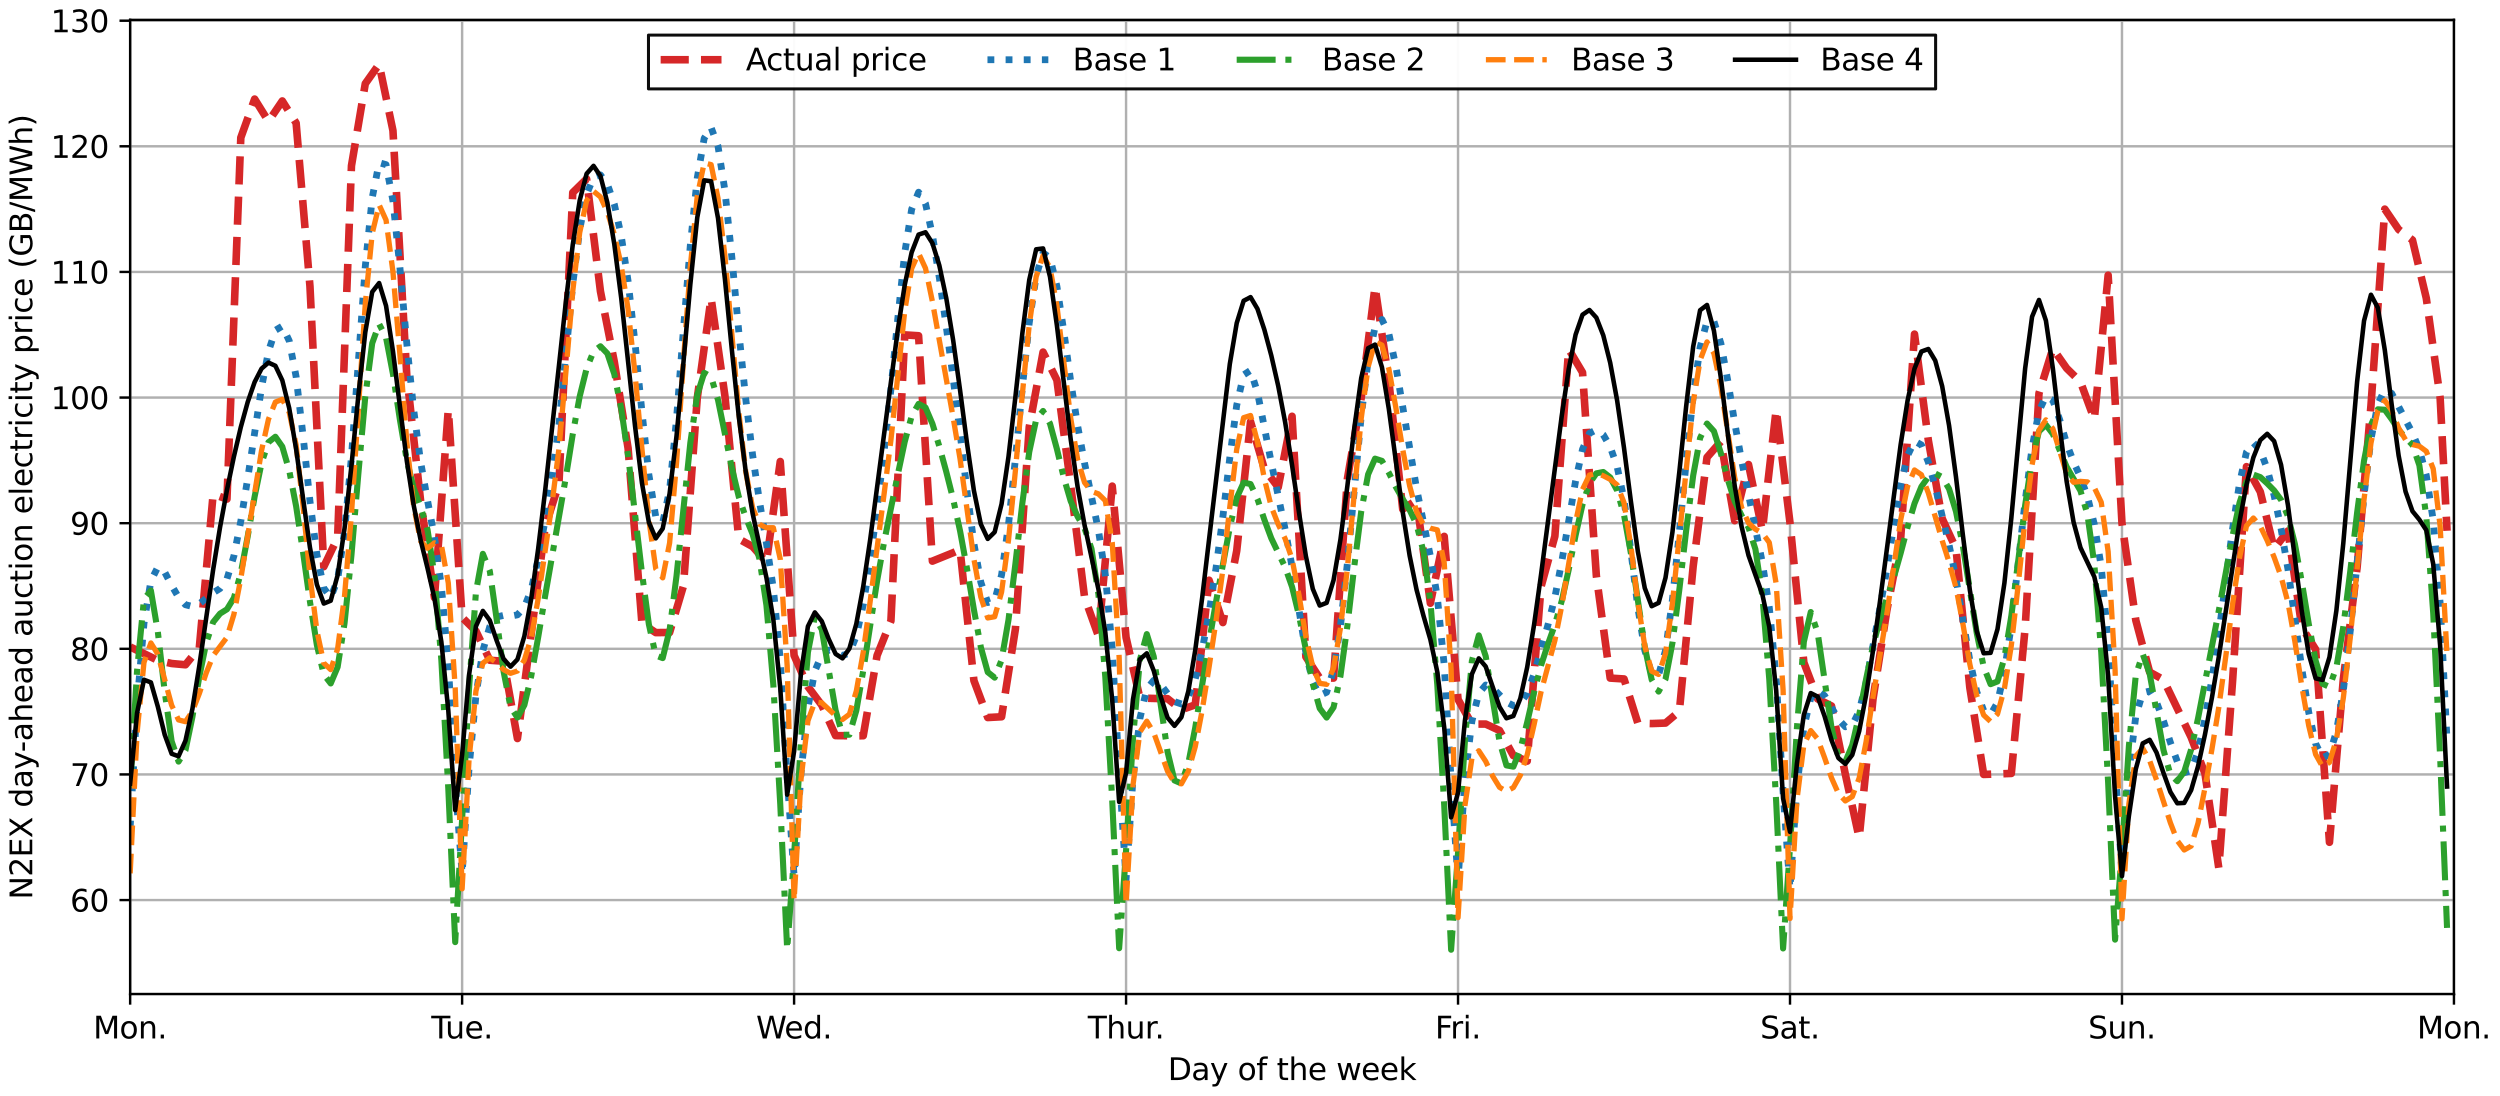 <?xml version="1.0" encoding="utf-8" standalone="no"?>
<!DOCTYPE svg PUBLIC "-//W3C//DTD SVG 1.1//EN"
  "http://www.w3.org/Graphics/SVG/1.1/DTD/svg11.dtd">
<svg height="360pt" version="1.1" viewBox="0 0 821.52 360" width="821.52pt" xmlns="http://www.w3.org/2000/svg" xmlns:xlink="http://www.w3.org/1999/xlink">
 <defs>
  <style type="text/css">*{stroke-linecap:butt;stroke-linejoin:round;}</style>
 </defs>
 <g id="figure_1">
  <g id="patch_1">
   <path d="M 0 360 
L 821.52 360 
L 821.52 0 
L 0 0 
z
" style="fill:#ffffff;"/>
  </g>
  <g id="axes_1">
   <g id="patch_2">
    <path d="M 42.766 326.644 
L 806.389 326.644 
L 806.389 6.532 
L 42.766 6.532 
z
" style="fill:#ffffff;"/>
   </g>
   <g id="matplotlib.axis_1">
    <g id="xtick_1">
     <g id="line2d_1">
      <path clip-path="url(#p7c4a8ed237)" d="M 42.766 326.644 
L 42.766 6.532 
" style="fill:none;stroke:#b0b0b0;stroke-linecap:square;stroke-width:0.8;"/>
     </g>
     <g id="line2d_2">
      <defs>
       <path d="M 0 0 
L 0 3.5 
" id="m29160ec927" style="stroke:#000000;stroke-width:0.8;"/>
      </defs>
      <g>
       <use style="stroke:#000000;stroke-width:0.8;" x="42.766" xlink:href="#m29160ec927" y="326.644"/>
      </g>
     </g>
     <g id="text_1">
      <!-- Mon. -->
      <g transform="translate(30.635 341.242)scale(0.1 -0.1)">
       <defs>
        <path d="M 628 4666 
L 1569 4666 
L 2759 1491 
L 3956 4666 
L 4897 4666 
L 4897 0 
L 4281 0 
L 4281 4097 
L 3078 897 
L 2444 897 
L 1241 4097 
L 1241 0 
L 628 0 
L 628 4666 
z
" id="DejaVuSans-4d" transform="scale(0.016)"/>
        <path d="M 1959 3097 
Q 1497 3097 1228 2736 
Q 959 2375 959 1747 
Q 959 1119 1226 758 
Q 1494 397 1959 397 
Q 2419 397 2687 759 
Q 2956 1122 2956 1747 
Q 2956 2369 2687 2733 
Q 2419 3097 1959 3097 
z
M 1959 3584 
Q 2709 3584 3137 3096 
Q 3566 2609 3566 1747 
Q 3566 888 3137 398 
Q 2709 -91 1959 -91 
Q 1206 -91 779 398 
Q 353 888 353 1747 
Q 353 2609 779 3096 
Q 1206 3584 1959 3584 
z
" id="DejaVuSans-6f" transform="scale(0.016)"/>
        <path d="M 3513 2113 
L 3513 0 
L 2938 0 
L 2938 2094 
Q 2938 2591 2744 2837 
Q 2550 3084 2163 3084 
Q 1697 3084 1428 2787 
Q 1159 2491 1159 1978 
L 1159 0 
L 581 0 
L 581 3500 
L 1159 3500 
L 1159 2956 
Q 1366 3272 1645 3428 
Q 1925 3584 2291 3584 
Q 2894 3584 3203 3211 
Q 3513 2838 3513 2113 
z
" id="DejaVuSans-6e" transform="scale(0.016)"/>
        <path d="M 684 794 
L 1344 794 
L 1344 0 
L 684 0 
L 684 794 
z
" id="DejaVuSans-2e" transform="scale(0.016)"/>
       </defs>
       <use xlink:href="#DejaVuSans-4d"/>
       <use x="86.279" xlink:href="#DejaVuSans-6f"/>
       <use x="147.461" xlink:href="#DejaVuSans-6e"/>
       <use x="210.84" xlink:href="#DejaVuSans-2e"/>
      </g>
     </g>
    </g>
    <g id="xtick_2">
     <g id="line2d_3">
      <path clip-path="url(#p7c4a8ed237)" d="M 151.855 326.644 
L 151.855 6.532 
" style="fill:none;stroke:#b0b0b0;stroke-linecap:square;stroke-width:0.8;"/>
     </g>
     <g id="line2d_4">
      <g>
       <use style="stroke:#000000;stroke-width:0.8;" x="151.855" xlink:href="#m29160ec927" y="326.644"/>
      </g>
     </g>
     <g id="text_2">
      <!-- Tue. -->
      <g transform="translate(141.723 341.242)scale(0.1 -0.1)">
       <defs>
        <path d="M -19 4666 
L 3928 4666 
L 3928 4134 
L 2272 4134 
L 2272 0 
L 1638 0 
L 1638 4134 
L -19 4134 
L -19 4666 
z
" id="DejaVuSans-54" transform="scale(0.016)"/>
        <path d="M 544 1381 
L 544 3500 
L 1119 3500 
L 1119 1403 
Q 1119 906 1312 657 
Q 1506 409 1894 409 
Q 2359 409 2629 706 
Q 2900 1003 2900 1516 
L 2900 3500 
L 3475 3500 
L 3475 0 
L 2900 0 
L 2900 538 
Q 2691 219 2414 64 
Q 2138 -91 1772 -91 
Q 1169 -91 856 284 
Q 544 659 544 1381 
z
M 1991 3584 
L 1991 3584 
z
" id="DejaVuSans-75" transform="scale(0.016)"/>
        <path d="M 3597 1894 
L 3597 1613 
L 953 1613 
Q 991 1019 1311 708 
Q 1631 397 2203 397 
Q 2534 397 2845 478 
Q 3156 559 3463 722 
L 3463 178 
Q 3153 47 2828 -22 
Q 2503 -91 2169 -91 
Q 1331 -91 842 396 
Q 353 884 353 1716 
Q 353 2575 817 3079 
Q 1281 3584 2069 3584 
Q 2775 3584 3186 3129 
Q 3597 2675 3597 1894 
z
M 3022 2063 
Q 3016 2534 2758 2815 
Q 2500 3097 2075 3097 
Q 1594 3097 1305 2825 
Q 1016 2553 972 2059 
L 3022 2063 
z
" id="DejaVuSans-65" transform="scale(0.016)"/>
       </defs>
       <use xlink:href="#DejaVuSans-54"/>
       <use x="45.959" xlink:href="#DejaVuSans-75"/>
       <use x="109.338" xlink:href="#DejaVuSans-65"/>
       <use x="170.861" xlink:href="#DejaVuSans-2e"/>
      </g>
     </g>
    </g>
    <g id="xtick_3">
     <g id="line2d_5">
      <path clip-path="url(#p7c4a8ed237)" d="M 260.944 326.644 
L 260.944 6.532 
" style="fill:none;stroke:#b0b0b0;stroke-linecap:square;stroke-width:0.8;"/>
     </g>
     <g id="line2d_6">
      <g>
       <use style="stroke:#000000;stroke-width:0.8;" x="260.944" xlink:href="#m29160ec927" y="326.644"/>
      </g>
     </g>
     <g id="text_3">
      <!-- Wed. -->
      <g transform="translate(248.454 341.242)scale(0.1 -0.1)">
       <defs>
        <path d="M 213 4666 
L 850 4666 
L 1831 722 
L 2809 4666 
L 3519 4666 
L 4500 722 
L 5478 4666 
L 6119 4666 
L 4947 0 
L 4153 0 
L 3169 4050 
L 2175 0 
L 1381 0 
L 213 4666 
z
" id="DejaVuSans-57" transform="scale(0.016)"/>
        <path d="M 2906 2969 
L 2906 4863 
L 3481 4863 
L 3481 0 
L 2906 0 
L 2906 525 
Q 2725 213 2448 61 
Q 2172 -91 1784 -91 
Q 1150 -91 751 415 
Q 353 922 353 1747 
Q 353 2572 751 3078 
Q 1150 3584 1784 3584 
Q 2172 3584 2448 3432 
Q 2725 3281 2906 2969 
z
M 947 1747 
Q 947 1113 1208 752 
Q 1469 391 1925 391 
Q 2381 391 2643 752 
Q 2906 1113 2906 1747 
Q 2906 2381 2643 2742 
Q 2381 3103 1925 3103 
Q 1469 3103 1208 2742 
Q 947 2381 947 1747 
z
" id="DejaVuSans-64" transform="scale(0.016)"/>
       </defs>
       <use xlink:href="#DejaVuSans-57"/>
       <use x="93.002" xlink:href="#DejaVuSans-65"/>
       <use x="154.525" xlink:href="#DejaVuSans-64"/>
       <use x="218.002" xlink:href="#DejaVuSans-2e"/>
      </g>
     </g>
    </g>
    <g id="xtick_4">
     <g id="line2d_7">
      <path clip-path="url(#p7c4a8ed237)" d="M 370.033 326.644 
L 370.033 6.532 
" style="fill:none;stroke:#b0b0b0;stroke-linecap:square;stroke-width:0.8;"/>
     </g>
     <g id="line2d_8">
      <g>
       <use style="stroke:#000000;stroke-width:0.8;" x="370.033" xlink:href="#m29160ec927" y="326.644"/>
      </g>
     </g>
     <g id="text_4">
      <!-- Thur. -->
      <g transform="translate(357.453 341.242)scale(0.1 -0.1)">
       <defs>
        <path d="M 3513 2113 
L 3513 0 
L 2938 0 
L 2938 2094 
Q 2938 2591 2744 2837 
Q 2550 3084 2163 3084 
Q 1697 3084 1428 2787 
Q 1159 2491 1159 1978 
L 1159 0 
L 581 0 
L 581 4863 
L 1159 4863 
L 1159 2956 
Q 1366 3272 1645 3428 
Q 1925 3584 2291 3584 
Q 2894 3584 3203 3211 
Q 3513 2838 3513 2113 
z
" id="DejaVuSans-68" transform="scale(0.016)"/>
        <path d="M 2631 2963 
Q 2534 3019 2420 3045 
Q 2306 3072 2169 3072 
Q 1681 3072 1420 2755 
Q 1159 2438 1159 1844 
L 1159 0 
L 581 0 
L 581 3500 
L 1159 3500 
L 1159 2956 
Q 1341 3275 1631 3429 
Q 1922 3584 2338 3584 
Q 2397 3584 2469 3576 
Q 2541 3569 2628 3553 
L 2631 2963 
z
" id="DejaVuSans-72" transform="scale(0.016)"/>
       </defs>
       <use xlink:href="#DejaVuSans-54"/>
       <use x="61.084" xlink:href="#DejaVuSans-68"/>
       <use x="124.463" xlink:href="#DejaVuSans-75"/>
       <use x="187.842" xlink:href="#DejaVuSans-72"/>
       <use x="219.83" xlink:href="#DejaVuSans-2e"/>
      </g>
     </g>
    </g>
    <g id="xtick_5">
     <g id="line2d_9">
      <path clip-path="url(#p7c4a8ed237)" d="M 479.122 326.644 
L 479.122 6.532 
" style="fill:none;stroke:#b0b0b0;stroke-linecap:square;stroke-width:0.8;"/>
     </g>
     <g id="line2d_10">
      <g>
       <use style="stroke:#000000;stroke-width:0.8;" x="479.122" xlink:href="#m29160ec927" y="326.644"/>
      </g>
     </g>
     <g id="text_5">
      <!-- Fri. -->
      <g transform="translate(471.575 341.242)scale(0.1 -0.1)">
       <defs>
        <path d="M 628 4666 
L 3309 4666 
L 3309 4134 
L 1259 4134 
L 1259 2759 
L 3109 2759 
L 3109 2228 
L 1259 2228 
L 1259 0 
L 628 0 
L 628 4666 
z
" id="DejaVuSans-46" transform="scale(0.016)"/>
        <path d="M 603 3500 
L 1178 3500 
L 1178 0 
L 603 0 
L 603 3500 
z
M 603 4863 
L 1178 4863 
L 1178 4134 
L 603 4134 
L 603 4863 
z
" id="DejaVuSans-69" transform="scale(0.016)"/>
       </defs>
       <use xlink:href="#DejaVuSans-46"/>
       <use x="50.27" xlink:href="#DejaVuSans-72"/>
       <use x="91.383" xlink:href="#DejaVuSans-69"/>
       <use x="119.166" xlink:href="#DejaVuSans-2e"/>
      </g>
     </g>
    </g>
    <g id="xtick_6">
     <g id="line2d_11">
      <path clip-path="url(#p7c4a8ed237)" d="M 588.211 326.644 
L 588.211 6.532 
" style="fill:none;stroke:#b0b0b0;stroke-linecap:square;stroke-width:0.8;"/>
     </g>
     <g id="line2d_12">
      <g>
       <use style="stroke:#000000;stroke-width:0.8;" x="588.211" xlink:href="#m29160ec927" y="326.644"/>
      </g>
     </g>
     <g id="text_6">
      <!-- Sat. -->
      <g transform="translate(578.423 341.242)scale(0.1 -0.1)">
       <defs>
        <path d="M 3425 4513 
L 3425 3897 
Q 3066 4069 2747 4153 
Q 2428 4238 2131 4238 
Q 1616 4238 1336 4038 
Q 1056 3838 1056 3469 
Q 1056 3159 1242 3001 
Q 1428 2844 1947 2747 
L 2328 2669 
Q 3034 2534 3370 2195 
Q 3706 1856 3706 1288 
Q 3706 609 3251 259 
Q 2797 -91 1919 -91 
Q 1588 -91 1214 -16 
Q 841 59 441 206 
L 441 856 
Q 825 641 1194 531 
Q 1563 422 1919 422 
Q 2459 422 2753 634 
Q 3047 847 3047 1241 
Q 3047 1584 2836 1778 
Q 2625 1972 2144 2069 
L 1759 2144 
Q 1053 2284 737 2584 
Q 422 2884 422 3419 
Q 422 4038 858 4394 
Q 1294 4750 2059 4750 
Q 2388 4750 2728 4690 
Q 3069 4631 3425 4513 
z
" id="DejaVuSans-53" transform="scale(0.016)"/>
        <path d="M 2194 1759 
Q 1497 1759 1228 1600 
Q 959 1441 959 1056 
Q 959 750 1161 570 
Q 1363 391 1709 391 
Q 2188 391 2477 730 
Q 2766 1069 2766 1631 
L 2766 1759 
L 2194 1759 
z
M 3341 1997 
L 3341 0 
L 2766 0 
L 2766 531 
Q 2569 213 2275 61 
Q 1981 -91 1556 -91 
Q 1019 -91 701 211 
Q 384 513 384 1019 
Q 384 1609 779 1909 
Q 1175 2209 1959 2209 
L 2766 2209 
L 2766 2266 
Q 2766 2663 2505 2880 
Q 2244 3097 1772 3097 
Q 1472 3097 1187 3025 
Q 903 2953 641 2809 
L 641 3341 
Q 956 3463 1253 3523 
Q 1550 3584 1831 3584 
Q 2591 3584 2966 3190 
Q 3341 2797 3341 1997 
z
" id="DejaVuSans-61" transform="scale(0.016)"/>
        <path d="M 1172 4494 
L 1172 3500 
L 2356 3500 
L 2356 3053 
L 1172 3053 
L 1172 1153 
Q 1172 725 1289 603 
Q 1406 481 1766 481 
L 2356 481 
L 2356 0 
L 1766 0 
Q 1100 0 847 248 
Q 594 497 594 1153 
L 594 3053 
L 172 3053 
L 172 3500 
L 594 3500 
L 594 4494 
L 1172 4494 
z
" id="DejaVuSans-74" transform="scale(0.016)"/>
       </defs>
       <use xlink:href="#DejaVuSans-53"/>
       <use x="63.477" xlink:href="#DejaVuSans-61"/>
       <use x="124.756" xlink:href="#DejaVuSans-74"/>
       <use x="163.965" xlink:href="#DejaVuSans-2e"/>
      </g>
     </g>
    </g>
    <g id="xtick_7">
     <g id="line2d_13">
      <path clip-path="url(#p7c4a8ed237)" d="M 697.3 326.644 
L 697.3 6.532 
" style="fill:none;stroke:#b0b0b0;stroke-linecap:square;stroke-width:0.8;"/>
     </g>
     <g id="line2d_14">
      <g>
       <use style="stroke:#000000;stroke-width:0.8;" x="697.3" xlink:href="#m29160ec927" y="326.644"/>
      </g>
     </g>
     <g id="text_7">
      <!-- Sun. -->
      <g transform="translate(686.199 341.242)scale(0.1 -0.1)">
       <use xlink:href="#DejaVuSans-53"/>
       <use x="63.477" xlink:href="#DejaVuSans-75"/>
       <use x="126.855" xlink:href="#DejaVuSans-6e"/>
       <use x="190.234" xlink:href="#DejaVuSans-2e"/>
      </g>
     </g>
    </g>
    <g id="xtick_8">
     <g id="line2d_15">
      <path clip-path="url(#p7c4a8ed237)" d="M 806.389 326.644 
L 806.389 6.532 
" style="fill:none;stroke:#b0b0b0;stroke-linecap:square;stroke-width:0.8;"/>
     </g>
     <g id="line2d_16">
      <g>
       <use style="stroke:#000000;stroke-width:0.8;" x="806.389" xlink:href="#m29160ec927" y="326.644"/>
      </g>
     </g>
     <g id="text_8">
      <!-- Mon. -->
      <g transform="translate(794.257 341.242)scale(0.1 -0.1)">
       <use xlink:href="#DejaVuSans-4d"/>
       <use x="86.279" xlink:href="#DejaVuSans-6f"/>
       <use x="147.461" xlink:href="#DejaVuSans-6e"/>
       <use x="210.84" xlink:href="#DejaVuSans-2e"/>
      </g>
     </g>
    </g>
    <g id="text_9">
     <!-- Day of the week -->
     <g transform="translate(383.774 354.92)scale(0.1 -0.1)">
      <defs>
       <path d="M 1259 4147 
L 1259 519 
L 2022 519 
Q 2988 519 3436 956 
Q 3884 1394 3884 2338 
Q 3884 3275 3436 3711 
Q 2988 4147 2022 4147 
L 1259 4147 
z
M 628 4666 
L 1925 4666 
Q 3281 4666 3915 4102 
Q 4550 3538 4550 2338 
Q 4550 1131 3912 565 
Q 3275 0 1925 0 
L 628 0 
L 628 4666 
z
" id="DejaVuSans-44" transform="scale(0.016)"/>
       <path d="M 2059 -325 
Q 1816 -950 1584 -1140 
Q 1353 -1331 966 -1331 
L 506 -1331 
L 506 -850 
L 844 -850 
Q 1081 -850 1212 -737 
Q 1344 -625 1503 -206 
L 1606 56 
L 191 3500 
L 800 3500 
L 1894 763 
L 2988 3500 
L 3597 3500 
L 2059 -325 
z
" id="DejaVuSans-79" transform="scale(0.016)"/>
       <path id="DejaVuSans-20" transform="scale(0.016)"/>
       <path d="M 2375 4863 
L 2375 4384 
L 1825 4384 
Q 1516 4384 1395 4259 
Q 1275 4134 1275 3809 
L 1275 3500 
L 2222 3500 
L 2222 3053 
L 1275 3053 
L 1275 0 
L 697 0 
L 697 3053 
L 147 3053 
L 147 3500 
L 697 3500 
L 697 3744 
Q 697 4328 969 4595 
Q 1241 4863 1831 4863 
L 2375 4863 
z
" id="DejaVuSans-66" transform="scale(0.016)"/>
       <path d="M 269 3500 
L 844 3500 
L 1563 769 
L 2278 3500 
L 2956 3500 
L 3675 769 
L 4391 3500 
L 4966 3500 
L 4050 0 
L 3372 0 
L 2619 2869 
L 1863 0 
L 1184 0 
L 269 3500 
z
" id="DejaVuSans-77" transform="scale(0.016)"/>
       <path d="M 581 4863 
L 1159 4863 
L 1159 1991 
L 2875 3500 
L 3609 3500 
L 1753 1863 
L 3688 0 
L 2938 0 
L 1159 1709 
L 1159 0 
L 581 0 
L 581 4863 
z
" id="DejaVuSans-6b" transform="scale(0.016)"/>
      </defs>
      <use xlink:href="#DejaVuSans-44"/>
      <use x="77.002" xlink:href="#DejaVuSans-61"/>
      <use x="138.281" xlink:href="#DejaVuSans-79"/>
      <use x="197.461" xlink:href="#DejaVuSans-20"/>
      <use x="229.248" xlink:href="#DejaVuSans-6f"/>
      <use x="290.43" xlink:href="#DejaVuSans-66"/>
      <use x="325.635" xlink:href="#DejaVuSans-20"/>
      <use x="357.422" xlink:href="#DejaVuSans-74"/>
      <use x="396.631" xlink:href="#DejaVuSans-68"/>
      <use x="460.01" xlink:href="#DejaVuSans-65"/>
      <use x="521.533" xlink:href="#DejaVuSans-20"/>
      <use x="553.32" xlink:href="#DejaVuSans-77"/>
      <use x="635.107" xlink:href="#DejaVuSans-65"/>
      <use x="696.631" xlink:href="#DejaVuSans-65"/>
      <use x="758.154" xlink:href="#DejaVuSans-6b"/>
     </g>
    </g>
   </g>
   <g id="matplotlib.axis_2">
    <g id="ytick_1">
     <g id="line2d_17">
      <path clip-path="url(#p7c4a8ed237)" d="M 42.766 295.767 
L 806.389 295.767 
" style="fill:none;stroke:#b0b0b0;stroke-linecap:square;stroke-width:0.8;"/>
     </g>
     <g id="line2d_18">
      <defs>
       <path d="M 0 0 
L -3.5 0 
" id="m167d3757b9" style="stroke:#000000;stroke-width:0.8;"/>
      </defs>
      <g>
       <use style="stroke:#000000;stroke-width:0.8;" x="42.766" xlink:href="#m167d3757b9" y="295.767"/>
      </g>
     </g>
     <g id="text_10">
      <!-- 60 -->
      <g transform="translate(23.041 299.566)scale(0.1 -0.1)">
       <defs>
        <path d="M 2113 2584 
Q 1688 2584 1439 2293 
Q 1191 2003 1191 1497 
Q 1191 994 1439 701 
Q 1688 409 2113 409 
Q 2538 409 2786 701 
Q 3034 994 3034 1497 
Q 3034 2003 2786 2293 
Q 2538 2584 2113 2584 
z
M 3366 4563 
L 3366 3988 
Q 3128 4100 2886 4159 
Q 2644 4219 2406 4219 
Q 1781 4219 1451 3797 
Q 1122 3375 1075 2522 
Q 1259 2794 1537 2939 
Q 1816 3084 2150 3084 
Q 2853 3084 3261 2657 
Q 3669 2231 3669 1497 
Q 3669 778 3244 343 
Q 2819 -91 2113 -91 
Q 1303 -91 875 529 
Q 447 1150 447 2328 
Q 447 3434 972 4092 
Q 1497 4750 2381 4750 
Q 2619 4750 2861 4703 
Q 3103 4656 3366 4563 
z
" id="DejaVuSans-36" transform="scale(0.016)"/>
        <path d="M 2034 4250 
Q 1547 4250 1301 3770 
Q 1056 3291 1056 2328 
Q 1056 1369 1301 889 
Q 1547 409 2034 409 
Q 2525 409 2770 889 
Q 3016 1369 3016 2328 
Q 3016 3291 2770 3770 
Q 2525 4250 2034 4250 
z
M 2034 4750 
Q 2819 4750 3233 4129 
Q 3647 3509 3647 2328 
Q 3647 1150 3233 529 
Q 2819 -91 2034 -91 
Q 1250 -91 836 529 
Q 422 1150 422 2328 
Q 422 3509 836 4129 
Q 1250 4750 2034 4750 
z
" id="DejaVuSans-30" transform="scale(0.016)"/>
       </defs>
       <use xlink:href="#DejaVuSans-36"/>
       <use x="63.623" xlink:href="#DejaVuSans-30"/>
      </g>
     </g>
    </g>
    <g id="ytick_2">
     <g id="line2d_19">
      <path clip-path="url(#p7c4a8ed237)" d="M 42.766 254.486 
L 806.389 254.486 
" style="fill:none;stroke:#b0b0b0;stroke-linecap:square;stroke-width:0.8;"/>
     </g>
     <g id="line2d_20">
      <g>
       <use style="stroke:#000000;stroke-width:0.8;" x="42.766" xlink:href="#m167d3757b9" y="254.486"/>
      </g>
     </g>
     <g id="text_11">
      <!-- 70 -->
      <g transform="translate(23.041 258.285)scale(0.1 -0.1)">
       <defs>
        <path d="M 525 4666 
L 3525 4666 
L 3525 4397 
L 1831 0 
L 1172 0 
L 2766 4134 
L 525 4134 
L 525 4666 
z
" id="DejaVuSans-37" transform="scale(0.016)"/>
       </defs>
       <use xlink:href="#DejaVuSans-37"/>
       <use x="63.623" xlink:href="#DejaVuSans-30"/>
      </g>
     </g>
    </g>
    <g id="ytick_3">
     <g id="line2d_21">
      <path clip-path="url(#p7c4a8ed237)" d="M 42.766 213.205 
L 806.389 213.205 
" style="fill:none;stroke:#b0b0b0;stroke-linecap:square;stroke-width:0.8;"/>
     </g>
     <g id="line2d_22">
      <g>
       <use style="stroke:#000000;stroke-width:0.8;" x="42.766" xlink:href="#m167d3757b9" y="213.205"/>
      </g>
     </g>
     <g id="text_12">
      <!-- 80 -->
      <g transform="translate(23.041 217.004)scale(0.1 -0.1)">
       <defs>
        <path d="M 2034 2216 
Q 1584 2216 1326 1975 
Q 1069 1734 1069 1313 
Q 1069 891 1326 650 
Q 1584 409 2034 409 
Q 2484 409 2743 651 
Q 3003 894 3003 1313 
Q 3003 1734 2745 1975 
Q 2488 2216 2034 2216 
z
M 1403 2484 
Q 997 2584 770 2862 
Q 544 3141 544 3541 
Q 544 4100 942 4425 
Q 1341 4750 2034 4750 
Q 2731 4750 3128 4425 
Q 3525 4100 3525 3541 
Q 3525 3141 3298 2862 
Q 3072 2584 2669 2484 
Q 3125 2378 3379 2068 
Q 3634 1759 3634 1313 
Q 3634 634 3220 271 
Q 2806 -91 2034 -91 
Q 1263 -91 848 271 
Q 434 634 434 1313 
Q 434 1759 690 2068 
Q 947 2378 1403 2484 
z
M 1172 3481 
Q 1172 3119 1398 2916 
Q 1625 2713 2034 2713 
Q 2441 2713 2670 2916 
Q 2900 3119 2900 3481 
Q 2900 3844 2670 4047 
Q 2441 4250 2034 4250 
Q 1625 4250 1398 4047 
Q 1172 3844 1172 3481 
z
" id="DejaVuSans-38" transform="scale(0.016)"/>
       </defs>
       <use xlink:href="#DejaVuSans-38"/>
       <use x="63.623" xlink:href="#DejaVuSans-30"/>
      </g>
     </g>
    </g>
    <g id="ytick_4">
     <g id="line2d_23">
      <path clip-path="url(#p7c4a8ed237)" d="M 42.766 171.924 
L 806.389 171.924 
" style="fill:none;stroke:#b0b0b0;stroke-linecap:square;stroke-width:0.8;"/>
     </g>
     <g id="line2d_24">
      <g>
       <use style="stroke:#000000;stroke-width:0.8;" x="42.766" xlink:href="#m167d3757b9" y="171.924"/>
      </g>
     </g>
     <g id="text_13">
      <!-- 90 -->
      <g transform="translate(23.041 175.723)scale(0.1 -0.1)">
       <defs>
        <path d="M 703 97 
L 703 672 
Q 941 559 1184 500 
Q 1428 441 1663 441 
Q 2288 441 2617 861 
Q 2947 1281 2994 2138 
Q 2813 1869 2534 1725 
Q 2256 1581 1919 1581 
Q 1219 1581 811 2004 
Q 403 2428 403 3163 
Q 403 3881 828 4315 
Q 1253 4750 1959 4750 
Q 2769 4750 3195 4129 
Q 3622 3509 3622 2328 
Q 3622 1225 3098 567 
Q 2575 -91 1691 -91 
Q 1453 -91 1209 -44 
Q 966 3 703 97 
z
M 1959 2075 
Q 2384 2075 2632 2365 
Q 2881 2656 2881 3163 
Q 2881 3666 2632 3958 
Q 2384 4250 1959 4250 
Q 1534 4250 1286 3958 
Q 1038 3666 1038 3163 
Q 1038 2656 1286 2365 
Q 1534 2075 1959 2075 
z
" id="DejaVuSans-39" transform="scale(0.016)"/>
       </defs>
       <use xlink:href="#DejaVuSans-39"/>
       <use x="63.623" xlink:href="#DejaVuSans-30"/>
      </g>
     </g>
    </g>
    <g id="ytick_5">
     <g id="line2d_25">
      <path clip-path="url(#p7c4a8ed237)" d="M 42.766 130.643 
L 806.389 130.643 
" style="fill:none;stroke:#b0b0b0;stroke-linecap:square;stroke-width:0.8;"/>
     </g>
     <g id="line2d_26">
      <g>
       <use style="stroke:#000000;stroke-width:0.8;" x="42.766" xlink:href="#m167d3757b9" y="130.643"/>
      </g>
     </g>
     <g id="text_14">
      <!-- 100 -->
      <g transform="translate(16.678 134.442)scale(0.1 -0.1)">
       <defs>
        <path d="M 794 531 
L 1825 531 
L 1825 4091 
L 703 3866 
L 703 4441 
L 1819 4666 
L 2450 4666 
L 2450 531 
L 3481 531 
L 3481 0 
L 794 0 
L 794 531 
z
" id="DejaVuSans-31" transform="scale(0.016)"/>
       </defs>
       <use xlink:href="#DejaVuSans-31"/>
       <use x="63.623" xlink:href="#DejaVuSans-30"/>
       <use x="127.246" xlink:href="#DejaVuSans-30"/>
      </g>
     </g>
    </g>
    <g id="ytick_6">
     <g id="line2d_27">
      <path clip-path="url(#p7c4a8ed237)" d="M 42.766 89.362 
L 806.389 89.362 
" style="fill:none;stroke:#b0b0b0;stroke-linecap:square;stroke-width:0.8;"/>
     </g>
     <g id="line2d_28">
      <g>
       <use style="stroke:#000000;stroke-width:0.8;" x="42.766" xlink:href="#m167d3757b9" y="89.362"/>
      </g>
     </g>
     <g id="text_15">
      <!-- 110 -->
      <g transform="translate(16.678 93.161)scale(0.1 -0.1)">
       <use xlink:href="#DejaVuSans-31"/>
       <use x="63.623" xlink:href="#DejaVuSans-31"/>
       <use x="127.246" xlink:href="#DejaVuSans-30"/>
      </g>
     </g>
    </g>
    <g id="ytick_7">
     <g id="line2d_29">
      <path clip-path="url(#p7c4a8ed237)" d="M 42.766 48.081 
L 806.389 48.081 
" style="fill:none;stroke:#b0b0b0;stroke-linecap:square;stroke-width:0.8;"/>
     </g>
     <g id="line2d_30">
      <g>
       <use style="stroke:#000000;stroke-width:0.8;" x="42.766" xlink:href="#m167d3757b9" y="48.081"/>
      </g>
     </g>
     <g id="text_16">
      <!-- 120 -->
      <g transform="translate(16.678 51.88)scale(0.1 -0.1)">
       <defs>
        <path d="M 1228 531 
L 3431 531 
L 3431 0 
L 469 0 
L 469 531 
Q 828 903 1448 1529 
Q 2069 2156 2228 2338 
Q 2531 2678 2651 2914 
Q 2772 3150 2772 3378 
Q 2772 3750 2511 3984 
Q 2250 4219 1831 4219 
Q 1534 4219 1204 4116 
Q 875 4013 500 3803 
L 500 4441 
Q 881 4594 1212 4672 
Q 1544 4750 1819 4750 
Q 2544 4750 2975 4387 
Q 3406 4025 3406 3419 
Q 3406 3131 3298 2873 
Q 3191 2616 2906 2266 
Q 2828 2175 2409 1742 
Q 1991 1309 1228 531 
z
" id="DejaVuSans-32" transform="scale(0.016)"/>
       </defs>
       <use xlink:href="#DejaVuSans-31"/>
       <use x="63.623" xlink:href="#DejaVuSans-32"/>
       <use x="127.246" xlink:href="#DejaVuSans-30"/>
      </g>
     </g>
    </g>
    <g id="ytick_8">
     <g id="line2d_31">
      <path clip-path="url(#p7c4a8ed237)" d="M 42.766 6.799 
L 806.389 6.799 
" style="fill:none;stroke:#b0b0b0;stroke-linecap:square;stroke-width:0.8;"/>
     </g>
     <g id="line2d_32">
      <g>
       <use style="stroke:#000000;stroke-width:0.8;" x="42.766" xlink:href="#m167d3757b9" y="6.799"/>
      </g>
     </g>
     <g id="text_17">
      <!-- 130 -->
      <g transform="translate(16.678 10.599)scale(0.1 -0.1)">
       <defs>
        <path d="M 2597 2516 
Q 3050 2419 3304 2112 
Q 3559 1806 3559 1356 
Q 3559 666 3084 287 
Q 2609 -91 1734 -91 
Q 1441 -91 1130 -33 
Q 819 25 488 141 
L 488 750 
Q 750 597 1062 519 
Q 1375 441 1716 441 
Q 2309 441 2620 675 
Q 2931 909 2931 1356 
Q 2931 1769 2642 2001 
Q 2353 2234 1838 2234 
L 1294 2234 
L 1294 2753 
L 1863 2753 
Q 2328 2753 2575 2939 
Q 2822 3125 2822 3475 
Q 2822 3834 2567 4026 
Q 2313 4219 1838 4219 
Q 1578 4219 1281 4162 
Q 984 4106 628 3988 
L 628 4550 
Q 988 4650 1302 4700 
Q 1616 4750 1894 4750 
Q 2613 4750 3031 4423 
Q 3450 4097 3450 3541 
Q 3450 3153 3228 2886 
Q 3006 2619 2597 2516 
z
" id="DejaVuSans-33" transform="scale(0.016)"/>
       </defs>
       <use xlink:href="#DejaVuSans-31"/>
       <use x="63.623" xlink:href="#DejaVuSans-33"/>
       <use x="127.246" xlink:href="#DejaVuSans-30"/>
      </g>
     </g>
    </g>
    <g id="text_18">
     <!-- N2EX day-ahead auction electricity price (GB/MWh) -->
     <g transform="translate(10.599 295.576)rotate(-90)scale(0.1 -0.1)">
      <defs>
       <path d="M 628 4666 
L 1478 4666 
L 3547 763 
L 3547 4666 
L 4159 4666 
L 4159 0 
L 3309 0 
L 1241 3903 
L 1241 0 
L 628 0 
L 628 4666 
z
" id="DejaVuSans-4e" transform="scale(0.016)"/>
       <path d="M 628 4666 
L 3578 4666 
L 3578 4134 
L 1259 4134 
L 1259 2753 
L 3481 2753 
L 3481 2222 
L 1259 2222 
L 1259 531 
L 3634 531 
L 3634 0 
L 628 0 
L 628 4666 
z
" id="DejaVuSans-45" transform="scale(0.016)"/>
       <path d="M 403 4666 
L 1081 4666 
L 2241 2931 
L 3406 4666 
L 4084 4666 
L 2584 2425 
L 4184 0 
L 3506 0 
L 2194 1984 
L 872 0 
L 191 0 
L 1856 2491 
L 403 4666 
z
" id="DejaVuSans-58" transform="scale(0.016)"/>
       <path d="M 313 2009 
L 1997 2009 
L 1997 1497 
L 313 1497 
L 313 2009 
z
" id="DejaVuSans-2d" transform="scale(0.016)"/>
       <path d="M 3122 3366 
L 3122 2828 
Q 2878 2963 2633 3030 
Q 2388 3097 2138 3097 
Q 1578 3097 1268 2742 
Q 959 2388 959 1747 
Q 959 1106 1268 751 
Q 1578 397 2138 397 
Q 2388 397 2633 464 
Q 2878 531 3122 666 
L 3122 134 
Q 2881 22 2623 -34 
Q 2366 -91 2075 -91 
Q 1284 -91 818 406 
Q 353 903 353 1747 
Q 353 2603 823 3093 
Q 1294 3584 2113 3584 
Q 2378 3584 2631 3529 
Q 2884 3475 3122 3366 
z
" id="DejaVuSans-63" transform="scale(0.016)"/>
       <path d="M 603 4863 
L 1178 4863 
L 1178 0 
L 603 0 
L 603 4863 
z
" id="DejaVuSans-6c" transform="scale(0.016)"/>
       <path d="M 1159 525 
L 1159 -1331 
L 581 -1331 
L 581 3500 
L 1159 3500 
L 1159 2969 
Q 1341 3281 1617 3432 
Q 1894 3584 2278 3584 
Q 2916 3584 3314 3078 
Q 3713 2572 3713 1747 
Q 3713 922 3314 415 
Q 2916 -91 2278 -91 
Q 1894 -91 1617 61 
Q 1341 213 1159 525 
z
M 3116 1747 
Q 3116 2381 2855 2742 
Q 2594 3103 2138 3103 
Q 1681 3103 1420 2742 
Q 1159 2381 1159 1747 
Q 1159 1113 1420 752 
Q 1681 391 2138 391 
Q 2594 391 2855 752 
Q 3116 1113 3116 1747 
z
" id="DejaVuSans-70" transform="scale(0.016)"/>
       <path d="M 1984 4856 
Q 1566 4138 1362 3434 
Q 1159 2731 1159 2009 
Q 1159 1288 1364 580 
Q 1569 -128 1984 -844 
L 1484 -844 
Q 1016 -109 783 600 
Q 550 1309 550 2009 
Q 550 2706 781 3412 
Q 1013 4119 1484 4856 
L 1984 4856 
z
" id="DejaVuSans-28" transform="scale(0.016)"/>
       <path d="M 3809 666 
L 3809 1919 
L 2778 1919 
L 2778 2438 
L 4434 2438 
L 4434 434 
Q 4069 175 3628 42 
Q 3188 -91 2688 -91 
Q 1594 -91 976 548 
Q 359 1188 359 2328 
Q 359 3472 976 4111 
Q 1594 4750 2688 4750 
Q 3144 4750 3555 4637 
Q 3966 4525 4313 4306 
L 4313 3634 
Q 3963 3931 3569 4081 
Q 3175 4231 2741 4231 
Q 1884 4231 1454 3753 
Q 1025 3275 1025 2328 
Q 1025 1384 1454 906 
Q 1884 428 2741 428 
Q 3075 428 3337 486 
Q 3600 544 3809 666 
z
" id="DejaVuSans-47" transform="scale(0.016)"/>
       <path d="M 1259 2228 
L 1259 519 
L 2272 519 
Q 2781 519 3026 730 
Q 3272 941 3272 1375 
Q 3272 1813 3026 2020 
Q 2781 2228 2272 2228 
L 1259 2228 
z
M 1259 4147 
L 1259 2741 
L 2194 2741 
Q 2656 2741 2882 2914 
Q 3109 3088 3109 3444 
Q 3109 3797 2882 3972 
Q 2656 4147 2194 4147 
L 1259 4147 
z
M 628 4666 
L 2241 4666 
Q 2963 4666 3353 4366 
Q 3744 4066 3744 3513 
Q 3744 3084 3544 2831 
Q 3344 2578 2956 2516 
Q 3422 2416 3680 2098 
Q 3938 1781 3938 1306 
Q 3938 681 3513 340 
Q 3088 0 2303 0 
L 628 0 
L 628 4666 
z
" id="DejaVuSans-42" transform="scale(0.016)"/>
       <path d="M 1625 4666 
L 2156 4666 
L 531 -594 
L 0 -594 
L 1625 4666 
z
" id="DejaVuSans-2f" transform="scale(0.016)"/>
       <path d="M 513 4856 
L 1013 4856 
Q 1481 4119 1714 3412 
Q 1947 2706 1947 2009 
Q 1947 1309 1714 600 
Q 1481 -109 1013 -844 
L 513 -844 
Q 928 -128 1133 580 
Q 1338 1288 1338 2009 
Q 1338 2731 1133 3434 
Q 928 4138 513 4856 
z
" id="DejaVuSans-29" transform="scale(0.016)"/>
      </defs>
      <use xlink:href="#DejaVuSans-4e"/>
      <use x="74.805" xlink:href="#DejaVuSans-32"/>
      <use x="138.428" xlink:href="#DejaVuSans-45"/>
      <use x="201.611" xlink:href="#DejaVuSans-58"/>
      <use x="270.117" xlink:href="#DejaVuSans-20"/>
      <use x="301.904" xlink:href="#DejaVuSans-64"/>
      <use x="365.381" xlink:href="#DejaVuSans-61"/>
      <use x="426.66" xlink:href="#DejaVuSans-79"/>
      <use x="484.09" xlink:href="#DejaVuSans-2d"/>
      <use x="520.174" xlink:href="#DejaVuSans-61"/>
      <use x="581.453" xlink:href="#DejaVuSans-68"/>
      <use x="644.832" xlink:href="#DejaVuSans-65"/>
      <use x="706.355" xlink:href="#DejaVuSans-61"/>
      <use x="767.635" xlink:href="#DejaVuSans-64"/>
      <use x="831.111" xlink:href="#DejaVuSans-20"/>
      <use x="862.898" xlink:href="#DejaVuSans-61"/>
      <use x="924.178" xlink:href="#DejaVuSans-75"/>
      <use x="987.557" xlink:href="#DejaVuSans-63"/>
      <use x="1042.537" xlink:href="#DejaVuSans-74"/>
      <use x="1081.746" xlink:href="#DejaVuSans-69"/>
      <use x="1109.529" xlink:href="#DejaVuSans-6f"/>
      <use x="1170.711" xlink:href="#DejaVuSans-6e"/>
      <use x="1234.09" xlink:href="#DejaVuSans-20"/>
      <use x="1265.877" xlink:href="#DejaVuSans-65"/>
      <use x="1327.4" xlink:href="#DejaVuSans-6c"/>
      <use x="1355.184" xlink:href="#DejaVuSans-65"/>
      <use x="1416.707" xlink:href="#DejaVuSans-63"/>
      <use x="1471.688" xlink:href="#DejaVuSans-74"/>
      <use x="1510.896" xlink:href="#DejaVuSans-72"/>
      <use x="1552.01" xlink:href="#DejaVuSans-69"/>
      <use x="1579.793" xlink:href="#DejaVuSans-63"/>
      <use x="1634.773" xlink:href="#DejaVuSans-69"/>
      <use x="1662.557" xlink:href="#DejaVuSans-74"/>
      <use x="1701.766" xlink:href="#DejaVuSans-79"/>
      <use x="1760.945" xlink:href="#DejaVuSans-20"/>
      <use x="1792.732" xlink:href="#DejaVuSans-70"/>
      <use x="1856.209" xlink:href="#DejaVuSans-72"/>
      <use x="1897.322" xlink:href="#DejaVuSans-69"/>
      <use x="1925.105" xlink:href="#DejaVuSans-63"/>
      <use x="1980.086" xlink:href="#DejaVuSans-65"/>
      <use x="2041.609" xlink:href="#DejaVuSans-20"/>
      <use x="2073.396" xlink:href="#DejaVuSans-28"/>
      <use x="2112.41" xlink:href="#DejaVuSans-47"/>
      <use x="2189.9" xlink:href="#DejaVuSans-42"/>
      <use x="2258.504" xlink:href="#DejaVuSans-2f"/>
      <use x="2292.195" xlink:href="#DejaVuSans-4d"/>
      <use x="2378.475" xlink:href="#DejaVuSans-57"/>
      <use x="2477.352" xlink:href="#DejaVuSans-68"/>
      <use x="2540.73" xlink:href="#DejaVuSans-29"/>
     </g>
    </g>
   </g>
   <g id="line2d_33">
    <path clip-path="url(#p7c4a8ed237)" d="M 42.766 212.586 
L 51.857 217.003 
L 56.402 218.035 
L 60.947 218.447 
L 65.493 212.875 
L 70.038 162.388 
L 74.583 163.998 
L 79.129 45.232 
L 83.674 32.559 
L 88.22 39.866 
L 92.765 33.178 
L 97.31 40.444 
L 101.856 94.109 
L 106.401 186.207 
L 110.946 176.671 
L 115.492 54.479 
L 120.037 27.481 
L 124.583 21.083 
L 129.128 42.92 
L 133.673 123.336 
L 138.219 164.617 
L 142.764 196.362 
L 147.309 134.606 
L 151.855 202.885 
L 156.4 207.384 
L 160.946 216.961 
L 165.491 217.292 
L 170.036 242.679 
L 179.127 173.286 
L 183.672 158.92 
L 188.218 63.272 
L 192.763 58.814 
L 197.309 95.719 
L 201.854 118.836 
L 206.399 147.32 
L 210.945 204.866 
L 215.49 207.88 
L 220.035 207.838 
L 224.581 192.564 
L 229.126 130.808 
L 233.672 97.948 
L 238.217 130.106 
L 242.762 177.084 
L 247.308 179.602 
L 251.853 184.721 
L 256.398 151.655 
L 260.944 215.393 
L 265.489 225.63 
L 270.035 231.699 
L 274.58 241.73 
L 281.398 241.792 
L 283.671 241.771 
L 288.216 215.393 
L 292.761 204.04 
L 297.307 110.043 
L 301.852 110.332 
L 306.397 184.391 
L 313.216 181.625 
L 315.488 180.634 
L 320.034 223.649 
L 324.579 235.786 
L 329.124 235.538 
L 333.67 206.682 
L 338.215 140.344 
L 342.76 115.699 
L 347.306 124.905 
L 351.851 159.581 
L 356.397 196.28 
L 360.942 208.994 
L 365.487 159.746 
L 370.033 209.448 
L 374.578 229.387 
L 381.396 229.573 
L 383.669 229.593 
L 388.214 233.226 
L 392.76 231.616 
L 397.305 190.665 
L 401.85 204.577 
L 406.396 181.006 
L 410.941 138.569 
L 415.486 154.09 
L 420.032 160.117 
L 424.577 136.794 
L 429.123 215.847 
L 433.668 222.823 
L 438.213 222.823 
L 442.759 157.393 
L 447.304 130.766 
L 451.849 94.191 
L 456.395 125.317 
L 460.94 167.342 
L 465.486 164.369 
L 470.031 198.22 
L 474.576 176.258 
L 479.122 229.841 
L 483.667 237.932 
L 488.212 237.932 
L 492.758 240.037 
L 497.303 248.294 
L 501.849 250.11 
L 506.394 192.812 
L 510.939 176.217 
L 515.485 114.749 
L 520.03 122.386 
L 524.575 189.22 
L 529.121 222.823 
L 533.666 223.112 
L 538.212 237.643 
L 542.757 237.767 
L 547.302 237.602 
L 551.848 233.763 
L 556.393 186.042 
L 560.938 150.292 
L 565.484 145.091 
L 570.029 171.098 
L 574.574 152.645 
L 579.12 174.401 
L 583.665 134.564 
L 588.211 171.841 
L 592.756 217.704 
L 597.301 229.676 
L 601.847 231.988 
L 606.392 254.445 
L 610.937 275.333 
L 615.483 229.717 
L 620.028 200.614 
L 624.574 177.001 
L 629.119 109.796 
L 633.664 144.678 
L 638.21 170.396 
L 642.755 180.304 
L 647.3 225.961 
L 651.846 254.486 
L 660.937 254.156 
L 665.482 206.352 
L 670.027 129.239 
L 674.573 114.543 
L 679.118 121.024 
L 683.663 125.483 
L 688.209 137.826 
L 692.754 90.435 
L 697.3 171.965 
L 701.845 203.834 
L 706.39 220.842 
L 710.936 223.36 
L 720.026 242.267 
L 724.572 254.197 
L 729.117 285.282 
L 733.663 223.484 
L 738.208 153.347 
L 742.753 161.603 
L 747.299 180.304 
L 751.844 174.483 
L 756.389 206.104 
L 760.935 213.411 
L 765.48 276.778 
L 770.026 223.277 
L 774.571 186.413 
L 779.116 133.285 
L 783.662 68.721 
L 788.207 75.409 
L 792.752 78.876 
L 797.298 97.989 
L 801.843 130.643 
L 804.116 174.421 
L 804.116 174.421 
" style="fill:none;stroke:#d62728;stroke-dasharray:9.25,4;stroke-dashoffset:0;stroke-width:2.5;"/>
   </g>
   <g id="line2d_34">
    <path clip-path="url(#p7c4a8ed237)" d="M 42.766 271.893 
L 45.039 231.292 
L 47.311 204.831 
L 49.584 190.893 
L 51.857 186.36 
L 54.129 188.028 
L 56.402 192.372 
L 58.675 196.285 
L 60.947 198.721 
L 63.22 199.301 
L 65.493 198.432 
L 70.038 194.784 
L 72.311 193.383 
L 74.583 190.25 
L 76.856 182.708 
L 79.129 171.267 
L 81.402 157.154 
L 85.947 127.359 
L 88.22 115.474 
L 90.492 108.538 
L 92.765 107.173 
L 95.038 111.996 
L 97.31 123.809 
L 99.583 143.139 
L 101.856 164.695 
L 104.128 182.17 
L 106.401 193.267 
L 108.674 196.333 
L 110.946 190.467 
L 113.219 174.663 
L 115.492 150.081 
L 120.037 87.522 
L 122.31 65.011 
L 124.583 53.459 
L 126.855 54.109 
L 129.128 65.993 
L 131.401 87.742 
L 133.673 112.854 
L 135.946 134.727 
L 138.219 151.804 
L 140.491 164.483 
L 142.764 176.503 
L 145.037 192.582 
L 147.309 218.141 
L 149.582 257.479 
L 151.855 287.133 
L 154.128 252.357 
L 156.4 228.54 
L 158.673 213.79 
L 160.946 205.898 
L 163.218 202.731 
L 165.491 202.223 
L 167.764 202.481 
L 170.036 202.041 
L 172.309 199.502 
L 174.582 193.734 
L 176.854 183.666 
L 179.127 170.831 
L 181.4 156.808 
L 183.672 139.555 
L 188.218 93.346 
L 190.49 75.452 
L 192.763 63.863 
L 195.036 58.295 
L 197.309 57.482 
L 199.581 60.521 
L 201.854 67.069 
L 204.127 77.448 
L 206.399 92.438 
L 208.672 112.733 
L 210.945 135.297 
L 213.217 155.961 
L 215.49 169.827 
L 217.763 171.813 
L 220.035 161.022 
L 222.308 137.691 
L 224.581 108.378 
L 226.853 80.559 
L 229.126 58.471 
L 231.399 45.441 
L 233.672 41.91 
L 235.944 48.04 
L 238.217 62.65 
L 240.49 84.528 
L 242.762 108.882 
L 245.035 130.931 
L 247.308 149.489 
L 249.58 164.761 
L 251.853 178.492 
L 254.126 193.394 
L 256.398 216.795 
L 258.671 255.596 
L 260.944 287.788 
L 263.216 254.016 
L 265.489 232.484 
L 267.762 220.514 
L 270.035 215.137 
L 272.307 213.652 
L 274.58 214.273 
L 276.853 215.443 
L 279.125 214.573 
L 281.398 208.972 
L 283.671 198.678 
L 285.943 184.192 
L 288.216 167.017 
L 290.489 148.497 
L 292.761 127.917 
L 295.034 104.622 
L 297.307 83.056 
L 299.579 68.76 
L 301.852 63.164 
L 304.125 66.902 
L 306.397 77.213 
L 308.67 91.238 
L 310.943 107.258 
L 313.216 124.316 
L 315.488 142.342 
L 317.761 161.272 
L 320.034 178.647 
L 322.306 191.332 
L 324.579 197.999 
L 326.852 197.335 
L 329.124 188.938 
L 331.397 172.452 
L 333.67 150.788 
L 335.942 127.4 
L 338.215 106.098 
L 340.488 90.688 
L 342.76 83.069 
L 345.033 84.764 
L 347.306 94.081 
L 349.579 108.918 
L 351.851 125.381 
L 354.124 139.962 
L 356.397 152.21 
L 360.942 174.2 
L 363.215 188.84 
L 365.487 213.225 
L 367.76 253.199 
L 370.033 288.998 
L 372.305 255.899 
L 374.578 236.088 
L 376.851 226.384 
L 379.123 223.579 
L 381.396 224.909 
L 383.669 227.929 
L 385.942 230.56 
L 388.214 231.334 
L 390.487 228.957 
L 392.76 223.155 
L 395.032 213.735 
L 397.305 201.401 
L 399.578 186.815 
L 401.85 169.797 
L 404.123 150.441 
L 406.396 133.154 
L 408.668 123.179 
L 410.941 121.708 
L 413.214 128.924 
L 417.759 152.044 
L 422.305 173.935 
L 424.577 186.222 
L 429.123 214.546 
L 431.395 224.047 
L 433.668 228.518 
L 435.941 227.487 
L 438.213 220.209 
L 440.486 205.652 
L 442.759 185.164 
L 447.304 136.739 
L 449.577 118.431 
L 451.849 107.48 
L 454.122 105.012 
L 456.395 109.74 
L 458.667 120.225 
L 465.486 160.483 
L 470.031 182.771 
L 472.304 196.111 
L 474.576 218.522 
L 476.849 256.364 
L 479.122 289.182 
L 481.394 256.107 
L 483.667 237.006 
L 485.94 227.837 
L 488.212 225.106 
L 490.485 226.023 
L 495.03 230.701 
L 497.303 231.871 
L 499.576 231.165 
L 501.849 227.883 
L 504.121 221.396 
L 508.667 205.37 
L 510.939 196.311 
L 513.212 184.503 
L 517.757 158.006 
L 520.03 147.629 
L 522.303 142.379 
L 524.575 141.246 
L 526.848 142.876 
L 529.121 146.811 
L 531.393 153.284 
L 533.666 164.161 
L 535.939 181.187 
L 538.212 199.659 
L 540.484 213.686 
L 542.757 221.441 
L 545.03 221.703 
L 547.302 213.781 
L 549.575 197.052 
L 551.848 174.931 
L 554.12 151.444 
L 556.393 130.095 
L 558.666 114.189 
L 560.938 105.522 
L 563.211 105.624 
L 565.484 112.808 
L 567.756 125.056 
L 570.029 138.9 
L 572.302 151.358 
L 579.12 184.878 
L 581.393 199.546 
L 583.665 222.895 
L 585.938 260.245 
L 588.211 292.043 
L 590.483 258.776 
L 592.756 238.963 
L 595.029 229.377 
L 597.301 226.815 
L 599.574 228.609 
L 604.119 236.376 
L 606.392 238.824 
L 608.665 238.293 
L 610.937 233.745 
L 613.21 224.352 
L 617.756 199.948 
L 620.028 187.019 
L 622.301 172.819 
L 624.574 159.458 
L 626.846 149.708 
L 629.119 144.924 
L 631.392 146.205 
L 633.664 151.847 
L 635.937 159.97 
L 640.482 179.068 
L 642.755 190.195 
L 647.3 217.027 
L 649.573 227.301 
L 651.846 233.509 
L 654.119 234.856 
L 656.391 230.861 
L 658.664 220.822 
L 660.937 205.372 
L 665.482 164.634 
L 667.755 147.156 
L 670.027 135.118 
L 672.3 130.197 
L 674.573 131.55 
L 676.845 137.957 
L 679.118 145.792 
L 681.391 151.79 
L 683.663 156.824 
L 685.936 163.143 
L 688.209 172.268 
L 690.482 186.232 
L 692.754 210.881 
L 695.027 251.47 
L 697.3 287.294 
L 699.572 253.652 
L 701.845 235.29 
L 704.118 227.651 
L 706.39 227.092 
L 708.663 230.798 
L 710.936 236.893 
L 713.208 243.98 
L 715.481 250.278 
L 717.754 253.914 
L 720.026 253.274 
L 722.299 246.841 
L 724.572 236.213 
L 726.844 223.252 
L 729.117 208.194 
L 733.663 173.645 
L 735.935 158.713 
L 738.208 148.569 
L 740.481 145.505 
L 742.753 147.979 
L 745.026 154.118 
L 747.299 162.85 
L 749.571 173.739 
L 751.844 187.059 
L 756.389 219.757 
L 758.662 234.05 
L 760.935 244.361 
L 763.207 249.041 
L 765.48 247.865 
L 767.753 240.485 
L 770.026 226.972 
L 772.298 207.396 
L 776.844 162.679 
L 779.116 144.34 
L 781.389 132.816 
L 783.662 128.009 
L 785.934 129.282 
L 790.48 137.966 
L 792.752 142.327 
L 795.025 147.711 
L 797.298 156.235 
L 799.57 170.931 
L 801.843 198.156 
L 804.116 243.302 
L 804.116 243.302 
" style="fill:none;stroke:#1f77b4;stroke-dasharray:2.25,3.712;stroke-dashoffset:0;stroke-width:2.25;"/>
   </g>
   <g id="line2d_35">
    <path clip-path="url(#p7c4a8ed237)" d="M 42.766 258.888 
L 45.039 220.375 
L 47.311 196.898 
L 49.584 194.062 
L 51.857 207.539 
L 54.129 227.353 
L 56.402 243.59 
L 58.675 250.267 
L 60.947 246.552 
L 63.22 235.627 
L 65.493 222.398 
L 67.765 211.273 
L 70.038 204.442 
L 72.311 201.635 
L 74.583 200.217 
L 76.856 196.49 
L 79.129 188.287 
L 81.402 176.241 
L 83.674 163.178 
L 85.947 152.162 
L 88.22 145.308 
L 90.492 143.517 
L 92.765 146.776 
L 95.038 154.601 
L 97.31 166.376 
L 99.583 181.464 
L 101.856 197.725 
L 104.128 211.988 
L 106.401 221.648 
L 108.674 224.589 
L 110.946 219.194 
L 113.219 204.777 
L 115.492 182.404 
L 117.765 155.624 
L 120.037 130.343 
L 122.31 112.794 
L 124.583 106.455 
L 126.855 110.95 
L 129.128 122.904 
L 131.401 137.868 
L 133.673 151.26 
L 135.946 160.453 
L 138.219 166.616 
L 140.491 174.064 
L 142.764 189.058 
L 145.037 217.034 
L 147.309 259.126 
L 149.582 309.594 
L 151.855 269.225 
L 154.128 226.326 
L 156.4 194.505 
L 158.673 181.995 
L 160.946 187.61 
L 163.218 203.573 
L 165.491 220.688 
L 167.764 232.322 
L 170.036 235.795 
L 172.309 231.69 
L 174.582 222.081 
L 176.854 209.377 
L 179.127 195.886 
L 185.945 156.833 
L 188.218 142.624 
L 190.49 130.273 
L 192.763 121.099 
L 195.036 115.496 
L 197.309 113.787 
L 199.581 116.148 
L 201.854 122.916 
L 204.127 134.241 
L 206.399 149.733 
L 210.945 188.2 
L 213.217 205.118 
L 215.49 215.41 
L 217.763 216.253 
L 220.035 207.033 
L 222.308 189.252 
L 226.853 145.462 
L 229.126 129.732 
L 231.399 122.52 
L 233.672 123.804 
L 235.944 131.447 
L 240.49 153.75 
L 242.762 163.224 
L 245.035 169.922 
L 247.308 175.522 
L 249.58 183.72 
L 251.853 198.9 
L 254.126 225.128 
L 256.398 264.306 
L 258.671 311.952 
L 260.944 281.212 
L 263.216 243.088 
L 265.489 214.367 
L 267.762 202.656 
L 270.035 206.862 
L 274.58 233.406 
L 276.853 241.502 
L 279.125 241.425 
L 281.398 233.47 
L 283.671 220.329 
L 288.216 190.934 
L 290.489 178.285 
L 295.034 155.881 
L 297.307 145.135 
L 299.579 136.74 
L 301.852 132.723 
L 304.125 133.919 
L 306.397 139.232 
L 308.67 146.671 
L 310.943 154.995 
L 313.216 164.04 
L 315.488 174.491 
L 317.761 186.861 
L 320.034 200.338 
L 322.306 212.637 
L 324.579 220.872 
L 326.852 222.681 
L 329.124 216.881 
L 331.397 203.689 
L 333.67 185.237 
L 335.942 165.425 
L 338.215 148.535 
L 340.488 137.913 
L 342.76 135.049 
L 345.033 139.177 
L 347.306 147.548 
L 349.579 156.961 
L 351.851 164.722 
L 354.124 169.767 
L 356.397 173.641 
L 358.669 180.325 
L 360.942 195.2 
L 363.215 222.549 
L 365.487 263.134 
L 367.76 311.596 
L 370.033 279.489 
L 372.305 242.857 
L 374.578 216.843 
L 376.851 208.375 
L 379.123 215.75 
L 383.669 247.068 
L 385.942 256.467 
L 388.214 257.455 
L 390.487 250.852 
L 392.76 239.12 
L 397.305 211.062 
L 399.578 197.837 
L 404.123 173.309 
L 406.396 163.587 
L 408.668 158.574 
L 410.941 159.068 
L 413.214 163.998 
L 415.486 170.801 
L 417.759 176.894 
L 422.305 186.378 
L 424.577 192.838 
L 426.85 202.212 
L 431.395 224.733 
L 433.668 232.772 
L 435.941 235.799 
L 438.213 232.443 
L 440.486 222.115 
L 442.759 205.638 
L 445.031 186.056 
L 447.304 168.106 
L 449.577 155.866 
L 451.849 150.708 
L 454.122 151.441 
L 456.395 155.376 
L 458.667 159.982 
L 460.94 164.001 
L 463.213 167.577 
L 465.486 172.359 
L 467.758 181.235 
L 470.031 197.701 
L 472.304 225.039 
L 474.576 264.607 
L 476.849 312.093 
L 479.122 280.207 
L 481.394 243.253 
L 483.667 217.223 
L 485.94 208.781 
L 488.212 215.621 
L 492.758 243.683 
L 495.03 251.52 
L 497.303 251.937 
L 499.576 246.344 
L 501.849 237.339 
L 504.121 227.46 
L 506.394 218.656 
L 508.667 211.674 
L 510.939 205.294 
L 513.212 197.43 
L 515.485 187.229 
L 517.757 175.889 
L 520.03 165.767 
L 522.303 158.857 
L 524.575 155.547 
L 526.848 155.095 
L 529.121 156.88 
L 531.393 161.154 
L 533.666 169.22 
L 535.939 181.892 
L 540.484 212.624 
L 542.757 223.354 
L 545.03 227.256 
L 547.302 223.155 
L 549.575 211.284 
L 551.848 193.714 
L 554.12 174.064 
L 556.393 156.257 
L 558.666 143.914 
L 560.938 139.182 
L 563.211 141.697 
L 565.484 148.91 
L 567.756 157.54 
L 570.029 164.734 
L 572.302 169.409 
L 574.574 173.328 
L 576.847 180.476 
L 579.12 195.79 
L 581.393 223.247 
L 583.665 263.557 
L 585.938 311.67 
L 588.211 278.375 
L 590.483 239.151 
L 592.756 210.906 
L 595.029 201.113 
L 597.301 207.934 
L 601.847 239.1 
L 604.119 248.748 
L 606.392 250.318 
L 608.665 244.832 
L 610.937 234.883 
L 613.21 223.214 
L 615.483 212.263 
L 617.756 203.556 
L 622.301 189.806 
L 624.574 181.766 
L 626.846 173.177 
L 629.119 165.462 
L 631.392 159.911 
L 633.664 156.703 
L 635.937 155.591 
L 638.21 156.762 
L 640.482 160.649 
L 642.755 168.097 
L 645.028 179.512 
L 649.573 208.039 
L 651.846 219.125 
L 654.119 224.825 
L 656.391 223.938 
L 658.664 216.195 
L 660.937 202.417 
L 665.482 166.012 
L 667.755 150.741 
L 670.027 141.767 
L 672.3 139.607 
L 674.573 142.585 
L 679.118 153.412 
L 683.663 161.274 
L 685.936 169.001 
L 688.209 185.365 
L 690.482 214.396 
L 692.754 257.328 
L 695.027 308.772 
L 697.3 279.584 
L 699.572 245.099 
L 701.845 221.821 
L 704.118 214.908 
L 706.39 221.368 
L 710.936 246.479 
L 713.208 254.471 
L 715.481 256.701 
L 717.754 253.585 
L 720.026 246.267 
L 722.299 236.019 
L 729.117 200.675 
L 733.663 175.964 
L 735.935 165.178 
L 738.208 158.292 
L 740.481 155.951 
L 742.753 156.783 
L 745.026 158.856 
L 747.299 161.176 
L 749.571 164.237 
L 751.844 169.673 
L 754.117 178.751 
L 756.389 191.211 
L 758.662 204.95 
L 760.935 217.068 
L 763.207 224.709 
L 765.48 225.718 
L 767.753 219.293 
L 770.026 205.96 
L 772.298 187.858 
L 774.571 168.409 
L 776.844 151.36 
L 779.116 139.703 
L 781.389 134.498 
L 783.662 134.64 
L 785.934 137.767 
L 788.207 141.319 
L 792.752 146.207 
L 795.025 152.919 
L 797.298 169.741 
L 799.57 201.455 
L 801.843 248.725 
L 804.116 304.915 
L 804.116 304.915 
" style="fill:none;stroke:#2ca02c;stroke-dasharray:12.8,3.2,2,3.2;stroke-dashoffset:0;stroke-width:2;"/>
   </g>
   <g id="line2d_36">
    <path clip-path="url(#p7c4a8ed237)" d="M 42.766 286.986 
L 45.039 240.892 
L 47.311 217.682 
L 49.584 211.292 
L 51.857 214.965 
L 56.402 231.753 
L 58.675 236.57 
L 60.947 237.144 
L 63.22 233.736 
L 65.493 227.902 
L 67.765 221.13 
L 70.038 215.442 
L 74.583 209.415 
L 76.856 201.884 
L 79.129 190.119 
L 85.947 148.049 
L 88.22 137.77 
L 90.492 132.125 
L 92.765 131.231 
L 95.038 135.465 
L 97.31 146.302 
L 99.583 166.157 
L 101.856 189.221 
L 104.128 207.256 
L 106.401 217.898 
L 108.674 220.048 
L 110.946 213.231 
L 113.219 195.787 
L 115.492 168.947 
L 120.037 99.846 
L 122.31 76.722 
L 124.583 67.303 
L 126.855 72.309 
L 129.128 89.322 
L 131.401 116.437 
L 133.673 145.222 
L 135.946 166.41 
L 138.219 177.825 
L 140.491 180.147 
L 142.764 178.39 
L 145.037 179.116 
L 147.309 191.559 
L 149.582 226.048 
L 151.855 292.064 
L 154.128 249.519 
L 156.4 227.064 
L 158.673 217.905 
L 160.946 216.177 
L 163.218 217.791 
L 165.491 220.067 
L 167.764 221.249 
L 170.036 220.49 
L 172.309 216.895 
L 174.582 209.484 
L 176.854 196.68 
L 181.4 165.439 
L 183.672 147.49 
L 185.945 122.329 
L 188.218 95.586 
L 190.49 76.435 
L 192.763 65.928 
L 195.036 62.852 
L 197.309 64.695 
L 199.581 69.667 
L 201.854 76.998 
L 204.127 87.151 
L 206.399 101.668 
L 208.672 122.837 
L 210.945 147.528 
L 213.217 170.711 
L 215.49 186.921 
L 217.763 189.875 
L 220.035 178.455 
L 222.308 152.124 
L 224.581 118.668 
L 226.853 87.55 
L 229.126 64.42 
L 231.399 53.519 
L 233.672 54.103 
L 235.944 65.18 
L 238.217 84.204 
L 242.762 135.398 
L 245.035 154.872 
L 247.308 166.872 
L 249.58 172.289 
L 251.853 173.426 
L 254.126 173.421 
L 256.398 183.714 
L 258.671 218.771 
L 260.944 295.893 
L 263.216 256.093 
L 265.489 236.864 
L 267.762 230.661 
L 270.035 230.949 
L 274.58 235.166 
L 276.853 236.415 
L 279.125 234.711 
L 281.398 227.07 
L 283.671 214.277 
L 285.943 197.653 
L 290.489 162.522 
L 292.761 144.604 
L 297.307 102.141 
L 299.579 88.227 
L 301.852 83.222 
L 304.125 88.152 
L 306.397 99.1 
L 313.216 137.204 
L 315.488 150.832 
L 320.034 183.707 
L 322.306 196.206 
L 324.579 203.058 
L 326.852 202.654 
L 329.124 194.563 
L 331.397 177.515 
L 333.67 154.636 
L 335.942 129.598 
L 338.215 106.784 
L 340.488 90.929 
L 342.76 83.984 
L 345.033 87.974 
L 347.306 100.454 
L 351.851 137.474 
L 354.124 150.999 
L 356.397 158.578 
L 358.669 161.471 
L 360.942 162.283 
L 363.215 164.512 
L 365.487 178.191 
L 367.76 215.953 
L 370.033 297.214 
L 372.305 258.042 
L 374.578 240.55 
L 376.851 236.999 
L 379.123 240.742 
L 383.669 253.433 
L 385.942 257.215 
L 388.214 257.561 
L 390.487 253.484 
L 392.76 245.379 
L 395.032 233.464 
L 397.305 219.277 
L 399.578 204.118 
L 401.85 187.086 
L 404.123 166.608 
L 406.396 147.616 
L 408.668 137.253 
L 410.941 136.542 
L 413.214 145.226 
L 415.486 157.366 
L 417.759 166.512 
L 420.032 172.31 
L 422.305 177.02 
L 424.577 183.719 
L 426.85 195.518 
L 429.123 209.176 
L 431.395 219.19 
L 433.668 224.556 
L 435.941 224.884 
L 438.213 219.472 
L 440.486 206.376 
L 442.759 186.691 
L 447.304 137.524 
L 449.577 120.548 
L 451.849 112.339 
L 454.122 113.404 
L 456.395 121.266 
L 458.667 133.853 
L 460.94 147.656 
L 463.213 159.624 
L 465.486 168.127 
L 467.758 172.398 
L 470.031 173.58 
L 472.304 174.116 
L 474.576 184.923 
L 476.849 219.987 
L 479.122 301.525 
L 481.394 264.637 
L 483.667 249.227 
L 485.94 246.716 
L 488.212 250.182 
L 490.485 255.004 
L 492.758 258.705 
L 495.03 260.04 
L 497.303 258.794 
L 499.576 254.796 
L 501.849 248.024 
L 504.121 238.05 
L 506.394 227.354 
L 510.939 210.485 
L 513.212 199.016 
L 517.757 171.588 
L 520.03 160.822 
L 522.303 156.104 
L 524.575 155.523 
L 526.848 156.336 
L 529.121 157.519 
L 531.393 159.329 
L 533.666 165.2 
L 535.939 179.647 
L 538.212 197.876 
L 540.484 212.244 
L 542.757 220.561 
L 545.03 221.628 
L 547.302 214.722 
L 549.575 198.166 
L 556.393 132.262 
L 558.666 118.351 
L 560.938 112.36 
L 563.211 116.124 
L 565.484 126.998 
L 570.029 156.928 
L 572.302 166.766 
L 574.574 171.834 
L 576.847 173.909 
L 579.12 175.176 
L 581.393 178.267 
L 583.665 191.835 
L 585.938 226.774 
L 588.211 301.826 
L 590.483 262.885 
L 592.756 244.738 
L 595.029 240.08 
L 597.301 242.84 
L 599.574 248.983 
L 601.847 255.604 
L 604.119 260.738 
L 606.392 263.189 
L 608.665 261.77 
L 610.937 255.687 
L 613.21 243.747 
L 615.483 229.027 
L 620.028 201.766 
L 624.574 170.872 
L 626.846 159.825 
L 629.119 154.444 
L 631.392 156.005 
L 633.664 162.002 
L 638.21 177.608 
L 640.482 184.772 
L 642.755 193.04 
L 645.028 205.03 
L 647.3 218.256 
L 649.573 228.519 
L 651.846 234.981 
L 654.119 237.111 
L 656.391 234.628 
L 658.664 226.242 
L 660.937 212.096 
L 663.209 192.036 
L 665.482 170.357 
L 667.755 152.724 
L 670.027 141.34 
L 672.3 137.972 
L 674.573 140.866 
L 679.118 155.654 
L 681.391 158.478 
L 683.663 158.193 
L 685.936 158.355 
L 688.209 160.244 
L 690.482 165.031 
L 692.754 181.262 
L 695.027 219.921 
L 697.3 301.946 
L 699.572 264.133 
L 701.845 248.444 
L 704.118 245.914 
L 706.39 249.932 
L 708.663 256.327 
L 713.208 270.38 
L 715.481 276.261 
L 717.754 279.307 
L 720.026 278.022 
L 722.299 270.443 
L 724.572 258.898 
L 726.844 246.277 
L 729.117 232.396 
L 731.39 215.82 
L 733.663 198.403 
L 735.935 183.188 
L 738.208 172.798 
L 740.481 170.235 
L 742.753 172.924 
L 745.026 177.645 
L 747.299 183.117 
L 749.571 189.432 
L 751.844 198 
L 754.117 210.773 
L 756.389 225.481 
L 758.662 238.452 
L 760.935 247.903 
L 763.207 251.96 
L 765.48 250.532 
L 767.753 242.964 
L 770.026 229.455 
L 772.298 209.665 
L 776.844 164.087 
L 779.116 145.593 
L 781.389 134.9 
L 783.662 131.581 
L 785.934 134.897 
L 788.207 140.639 
L 790.48 144.513 
L 792.752 146.076 
L 795.025 146.624 
L 797.298 148.296 
L 799.57 154.025 
L 801.843 172.836 
L 804.116 215.507 
L 804.116 215.507 
" style="fill:none;stroke:#ff7f0e;stroke-dasharray:6.475,2.8;stroke-dashoffset:0;stroke-width:1.75;"/>
   </g>
   <g id="line2d_37">
    <path clip-path="url(#p7c4a8ed237)" d="M 42.766 257.504 
L 45.039 234.295 
L 47.311 223.371 
L 49.584 224.244 
L 51.857 232.181 
L 54.129 241.459 
L 56.402 247.691 
L 58.675 248.514 
L 60.947 243.401 
L 63.22 232.978 
L 65.493 218.813 
L 70.038 187.213 
L 72.311 173.245 
L 74.583 161.014 
L 76.856 150.056 
L 79.129 140.36 
L 81.402 132.1 
L 83.674 125.548 
L 85.947 121.133 
L 88.22 119.155 
L 90.492 120.202 
L 92.765 124.987 
L 95.038 134.118 
L 97.31 147.613 
L 101.856 179.945 
L 104.128 192.09 
L 106.401 198.333 
L 108.674 197.398 
L 110.946 189.002 
L 113.219 173.621 
L 115.492 152.984 
L 117.765 129.927 
L 120.037 109.179 
L 122.31 95.93 
L 124.583 93.018 
L 126.855 100.482 
L 129.128 115.386 
L 133.673 151.422 
L 135.946 166.079 
L 138.219 177.44 
L 140.491 186.731 
L 142.764 196.681 
L 145.037 210.95 
L 147.309 233.418 
L 149.582 266.203 
L 151.855 248.009 
L 154.128 221.843 
L 156.4 205.796 
L 158.673 200.76 
L 160.946 203.86 
L 163.218 210.534 
L 165.491 216.556 
L 167.764 219.064 
L 170.036 216.686 
L 172.309 209.072 
L 174.582 196.647 
L 176.854 180.276 
L 179.127 161.372 
L 183.672 120.168 
L 185.945 99.199 
L 188.218 80.365 
L 190.49 65.914 
L 192.763 57.091 
L 195.036 54.503 
L 197.309 57.837 
L 199.581 66.584 
L 201.854 80.168 
L 204.127 97.869 
L 208.672 139.951 
L 210.945 158.673 
L 213.217 171.61 
L 215.49 176.909 
L 217.763 173.699 
L 220.035 162.213 
L 222.308 143.293 
L 224.581 119.153 
L 226.853 93.386 
L 229.126 71.476 
L 231.399 59.254 
L 233.672 59.561 
L 235.944 71.693 
L 238.217 91.743 
L 240.49 114.936 
L 242.762 136.812 
L 245.035 154.824 
L 247.308 168.678 
L 251.853 189.819 
L 254.126 203.59 
L 256.398 226.026 
L 258.671 261.127 
L 260.944 246.894 
L 263.216 221.135 
L 265.489 205.831 
L 267.762 201.245 
L 270.035 204.136 
L 272.307 209.972 
L 274.58 214.885 
L 276.853 216.341 
L 279.125 213.102 
L 281.398 204.975 
L 283.671 192.701 
L 285.943 177.371 
L 290.489 142.866 
L 295.034 108.302 
L 297.307 93.602 
L 299.579 82.919 
L 301.852 77.089 
L 304.125 76.327 
L 306.397 79.909 
L 308.67 87.21 
L 310.943 97.931 
L 313.216 111.812 
L 315.488 128.251 
L 317.761 145.675 
L 320.034 161.233 
L 322.306 172.252 
L 324.579 177.085 
L 326.852 174.851 
L 329.124 165.603 
L 331.397 150.086 
L 333.67 130.392 
L 335.942 109.611 
L 338.215 92.008 
L 340.488 81.929 
L 342.76 81.64 
L 345.033 90.934 
L 347.306 106.956 
L 351.851 144.465 
L 354.124 160.067 
L 356.397 172.568 
L 360.942 193.586 
L 363.215 207.803 
L 365.487 230.055 
L 367.76 263.536 
L 370.033 253.999 
L 372.305 229.828 
L 374.578 216.66 
L 376.851 214.685 
L 379.123 220.396 
L 381.396 228.88 
L 383.669 235.843 
L 385.942 238.52 
L 388.214 235.679 
L 390.487 227.164 
L 392.76 213.728 
L 395.032 196.524 
L 404.123 119.622 
L 406.396 106.17 
L 408.668 98.842 
L 410.941 97.64 
L 413.214 101.496 
L 415.486 108.36 
L 417.759 116.841 
L 420.032 126.822 
L 422.305 138.732 
L 424.577 152.836 
L 426.85 168.339 
L 429.123 182.764 
L 431.395 193.529 
L 433.668 198.979 
L 435.941 198.09 
L 438.213 190.675 
L 440.486 177.255 
L 442.759 159.669 
L 445.031 140.675 
L 447.304 124.247 
L 449.577 114.419 
L 451.849 113.239 
L 454.122 120.687 
L 456.395 134.473 
L 460.94 168.229 
L 463.213 182.573 
L 465.486 193.759 
L 467.758 202.318 
L 470.031 210.185 
L 472.304 220.779 
L 474.576 239.009 
L 476.849 268.604 
L 479.122 260.471 
L 481.394 236.689 
L 483.667 221.543 
L 485.94 216.342 
L 488.212 219.019 
L 492.758 232.292 
L 495.03 236.024 
L 497.303 235.282 
L 499.576 229.56 
L 501.849 219.239 
L 504.121 205.199 
L 506.394 188.882 
L 513.212 136.56 
L 515.485 121.345 
L 517.757 109.969 
L 520.03 103.418 
L 522.303 101.871 
L 524.575 104.379 
L 526.848 110.196 
L 529.121 119.195 
L 531.393 131.557 
L 533.666 147.223 
L 535.939 164.862 
L 538.212 181.227 
L 540.484 193.248 
L 542.757 199.198 
L 545.03 198.11 
L 547.302 189.839 
L 549.575 174.871 
L 551.848 155.024 
L 554.12 133.214 
L 556.393 113.891 
L 558.666 101.947 
L 560.938 100.221 
L 563.211 108.688 
L 565.484 124.167 
L 567.756 142.484 
L 570.029 159.59 
L 572.302 173.057 
L 574.574 182.506 
L 579.12 195.327 
L 581.393 205.944 
L 583.665 226.856 
L 585.938 262.386 
L 588.211 273.358 
L 590.483 250.939 
L 592.756 234.902 
L 595.029 227.76 
L 597.301 228.916 
L 599.574 235.36 
L 601.847 243.194 
L 604.119 249.101 
L 606.392 251.03 
L 608.665 248.066 
L 610.937 240.289 
L 613.21 228.398 
L 615.483 213.812 
L 617.756 197.78 
L 624.574 146.063 
L 626.846 131.646 
L 629.119 121.134 
L 631.392 115.509 
L 633.664 114.687 
L 635.937 118.495 
L 638.21 126.899 
L 640.482 139.826 
L 642.755 156.747 
L 645.028 175.91 
L 647.3 193.865 
L 649.573 207.414 
L 651.846 214.668 
L 654.119 214.532 
L 656.391 206.76 
L 658.664 191.594 
L 660.937 170.259 
L 665.482 121.031 
L 667.755 104.077 
L 670.027 98.573 
L 672.3 105.337 
L 674.573 120.963 
L 676.845 140.315 
L 679.118 158.225 
L 681.391 171.575 
L 683.663 179.972 
L 688.209 189.544 
L 690.482 199.591 
L 692.754 222.109 
L 695.027 261.583 
L 697.3 287.889 
L 699.572 268.106 
L 701.845 252.702 
L 704.118 244.281 
L 706.39 243.107 
L 708.663 247.314 
L 710.936 253.991 
L 713.208 260.263 
L 715.481 263.958 
L 717.754 263.841 
L 720.026 259.652 
L 722.299 251.778 
L 724.572 241.354 
L 726.844 229.325 
L 729.117 215.817 
L 735.935 171.346 
L 738.208 159.269 
L 740.481 150.318 
L 742.753 144.624 
L 745.026 142.556 
L 747.299 144.96 
L 749.571 152.737 
L 751.844 166.047 
L 756.389 200.869 
L 758.662 214.9 
L 760.935 222.926 
L 763.207 223.429 
L 765.48 215.964 
L 767.753 200.632 
L 770.026 178.511 
L 774.571 125.38 
L 776.844 105.394 
L 779.116 96.861 
L 781.389 101.17 
L 783.662 115.03 
L 785.934 133.063 
L 788.207 149.707 
L 790.48 161.533 
L 792.752 167.979 
L 795.025 170.764 
L 797.298 174.217 
L 799.57 185.305 
L 801.843 212.103 
L 804.116 258.46 
L 804.116 258.46 
" style="fill:none;stroke:#000000;stroke-linecap:square;stroke-width:1.5;"/>
   </g>
   <g id="patch_3">
    <path d="M 42.766 326.644 
L 42.766 6.532 
" style="fill:none;stroke:#000000;stroke-linecap:square;stroke-linejoin:miter;stroke-width:0.8;"/>
   </g>
   <g id="patch_4">
    <path d="M 806.389 326.644 
L 806.389 6.532 
" style="fill:none;stroke:#000000;stroke-linecap:square;stroke-linejoin:miter;stroke-width:0.8;"/>
   </g>
   <g id="patch_5">
    <path d="M 42.766 326.644 
L 806.389 326.644 
" style="fill:none;stroke:#000000;stroke-linecap:square;stroke-linejoin:miter;stroke-width:0.8;"/>
   </g>
   <g id="patch_6">
    <path d="M 42.766 6.532 
L 806.389 6.532 
" style="fill:none;stroke:#000000;stroke-linecap:square;stroke-linejoin:miter;stroke-width:0.8;"/>
   </g>
   <g id="legend_1">
    <g id="patch_7">
     <path d="M 213.095 29.21 
L 636.059 29.21 
L 636.059 11.532 
L 213.095 11.532 
z
" style="fill:#ffffff;opacity:0.95;stroke:#000000;stroke-linejoin:miter;"/>
    </g>
    <g id="line2d_38">
     <path d="M 217.095 19.631 
L 237.095 19.631 
" style="fill:none;stroke:#d62728;stroke-dasharray:9.25,4;stroke-dashoffset:0;stroke-width:2.5;"/>
    </g>
    <g id="line2d_39"/>
    <g id="text_19">
     <!-- Actual price -->
     <g transform="translate(245.095 23.131)scale(0.1 -0.1)">
      <defs>
       <path d="M 2188 4044 
L 1331 1722 
L 3047 1722 
L 2188 4044 
z
M 1831 4666 
L 2547 4666 
L 4325 0 
L 3669 0 
L 3244 1197 
L 1141 1197 
L 716 0 
L 50 0 
L 1831 4666 
z
" id="DejaVuSans-41" transform="scale(0.016)"/>
      </defs>
      <use xlink:href="#DejaVuSans-41"/>
      <use x="66.658" xlink:href="#DejaVuSans-63"/>
      <use x="121.639" xlink:href="#DejaVuSans-74"/>
      <use x="160.848" xlink:href="#DejaVuSans-75"/>
      <use x="224.227" xlink:href="#DejaVuSans-61"/>
      <use x="285.506" xlink:href="#DejaVuSans-6c"/>
      <use x="313.289" xlink:href="#DejaVuSans-20"/>
      <use x="345.076" xlink:href="#DejaVuSans-70"/>
      <use x="408.553" xlink:href="#DejaVuSans-72"/>
      <use x="449.666" xlink:href="#DejaVuSans-69"/>
      <use x="477.449" xlink:href="#DejaVuSans-63"/>
      <use x="532.43" xlink:href="#DejaVuSans-65"/>
     </g>
    </g>
    <g id="line2d_40">
     <path d="M 324.49 19.631 
L 344.49 19.631 
" style="fill:none;stroke:#1f77b4;stroke-dasharray:2.25,3.712;stroke-dashoffset:0;stroke-width:2.25;"/>
    </g>
    <g id="line2d_41"/>
    <g id="text_20">
     <!-- Base 1 -->
     <g transform="translate(352.49 23.131)scale(0.1 -0.1)">
      <defs>
       <path d="M 2834 3397 
L 2834 2853 
Q 2591 2978 2328 3040 
Q 2066 3103 1784 3103 
Q 1356 3103 1142 2972 
Q 928 2841 928 2578 
Q 928 2378 1081 2264 
Q 1234 2150 1697 2047 
L 1894 2003 
Q 2506 1872 2764 1633 
Q 3022 1394 3022 966 
Q 3022 478 2636 193 
Q 2250 -91 1575 -91 
Q 1294 -91 989 -36 
Q 684 19 347 128 
L 347 722 
Q 666 556 975 473 
Q 1284 391 1588 391 
Q 1994 391 2212 530 
Q 2431 669 2431 922 
Q 2431 1156 2273 1281 
Q 2116 1406 1581 1522 
L 1381 1569 
Q 847 1681 609 1914 
Q 372 2147 372 2553 
Q 372 3047 722 3315 
Q 1072 3584 1716 3584 
Q 2034 3584 2315 3537 
Q 2597 3491 2834 3397 
z
" id="DejaVuSans-73" transform="scale(0.016)"/>
      </defs>
      <use xlink:href="#DejaVuSans-42"/>
      <use x="68.604" xlink:href="#DejaVuSans-61"/>
      <use x="129.883" xlink:href="#DejaVuSans-73"/>
      <use x="181.982" xlink:href="#DejaVuSans-65"/>
      <use x="243.506" xlink:href="#DejaVuSans-20"/>
      <use x="275.293" xlink:href="#DejaVuSans-31"/>
     </g>
    </g>
    <g id="line2d_42">
     <path d="M 406.383 19.631 
L 426.383 19.631 
" style="fill:none;stroke:#2ca02c;stroke-dasharray:12.8,3.2,2,3.2;stroke-dashoffset:0;stroke-width:2;"/>
    </g>
    <g id="line2d_43"/>
    <g id="text_21">
     <!-- Base 2 -->
     <g transform="translate(434.383 23.131)scale(0.1 -0.1)">
      <use xlink:href="#DejaVuSans-42"/>
      <use x="68.604" xlink:href="#DejaVuSans-61"/>
      <use x="129.883" xlink:href="#DejaVuSans-73"/>
      <use x="181.982" xlink:href="#DejaVuSans-65"/>
      <use x="243.506" xlink:href="#DejaVuSans-20"/>
      <use x="275.293" xlink:href="#DejaVuSans-32"/>
     </g>
    </g>
    <g id="line2d_44">
     <path d="M 488.275 19.631 
L 508.275 19.631 
" style="fill:none;stroke:#ff7f0e;stroke-dasharray:6.475,2.8;stroke-dashoffset:0;stroke-width:1.75;"/>
    </g>
    <g id="line2d_45"/>
    <g id="text_22">
     <!-- Base 3 -->
     <g transform="translate(516.275 23.131)scale(0.1 -0.1)">
      <use xlink:href="#DejaVuSans-42"/>
      <use x="68.604" xlink:href="#DejaVuSans-61"/>
      <use x="129.883" xlink:href="#DejaVuSans-73"/>
      <use x="181.982" xlink:href="#DejaVuSans-65"/>
      <use x="243.506" xlink:href="#DejaVuSans-20"/>
      <use x="275.293" xlink:href="#DejaVuSans-33"/>
     </g>
    </g>
    <g id="line2d_46">
     <path d="M 570.167 19.631 
L 590.167 19.631 
" style="fill:none;stroke:#000000;stroke-linecap:square;stroke-width:1.5;"/>
    </g>
    <g id="line2d_47"/>
    <g id="text_23">
     <!-- Base 4 -->
     <g transform="translate(598.167 23.131)scale(0.1 -0.1)">
      <defs>
       <path d="M 2419 4116 
L 825 1625 
L 2419 1625 
L 2419 4116 
z
M 2253 4666 
L 3047 4666 
L 3047 1625 
L 3713 1625 
L 3713 1100 
L 3047 1100 
L 3047 0 
L 2419 0 
L 2419 1100 
L 313 1100 
L 313 1709 
L 2253 4666 
z
" id="DejaVuSans-34" transform="scale(0.016)"/>
      </defs>
      <use xlink:href="#DejaVuSans-42"/>
      <use x="68.604" xlink:href="#DejaVuSans-61"/>
      <use x="129.883" xlink:href="#DejaVuSans-73"/>
      <use x="181.982" xlink:href="#DejaVuSans-65"/>
      <use x="243.506" xlink:href="#DejaVuSans-20"/>
      <use x="275.293" xlink:href="#DejaVuSans-34"/>
     </g>
    </g>
   </g>
  </g>
 </g>
 <defs>
  <clipPath id="p7c4a8ed237">
   <rect height="320.111" width="763.623" x="42.766" y="6.532"/>
  </clipPath>
 </defs>
</svg>
